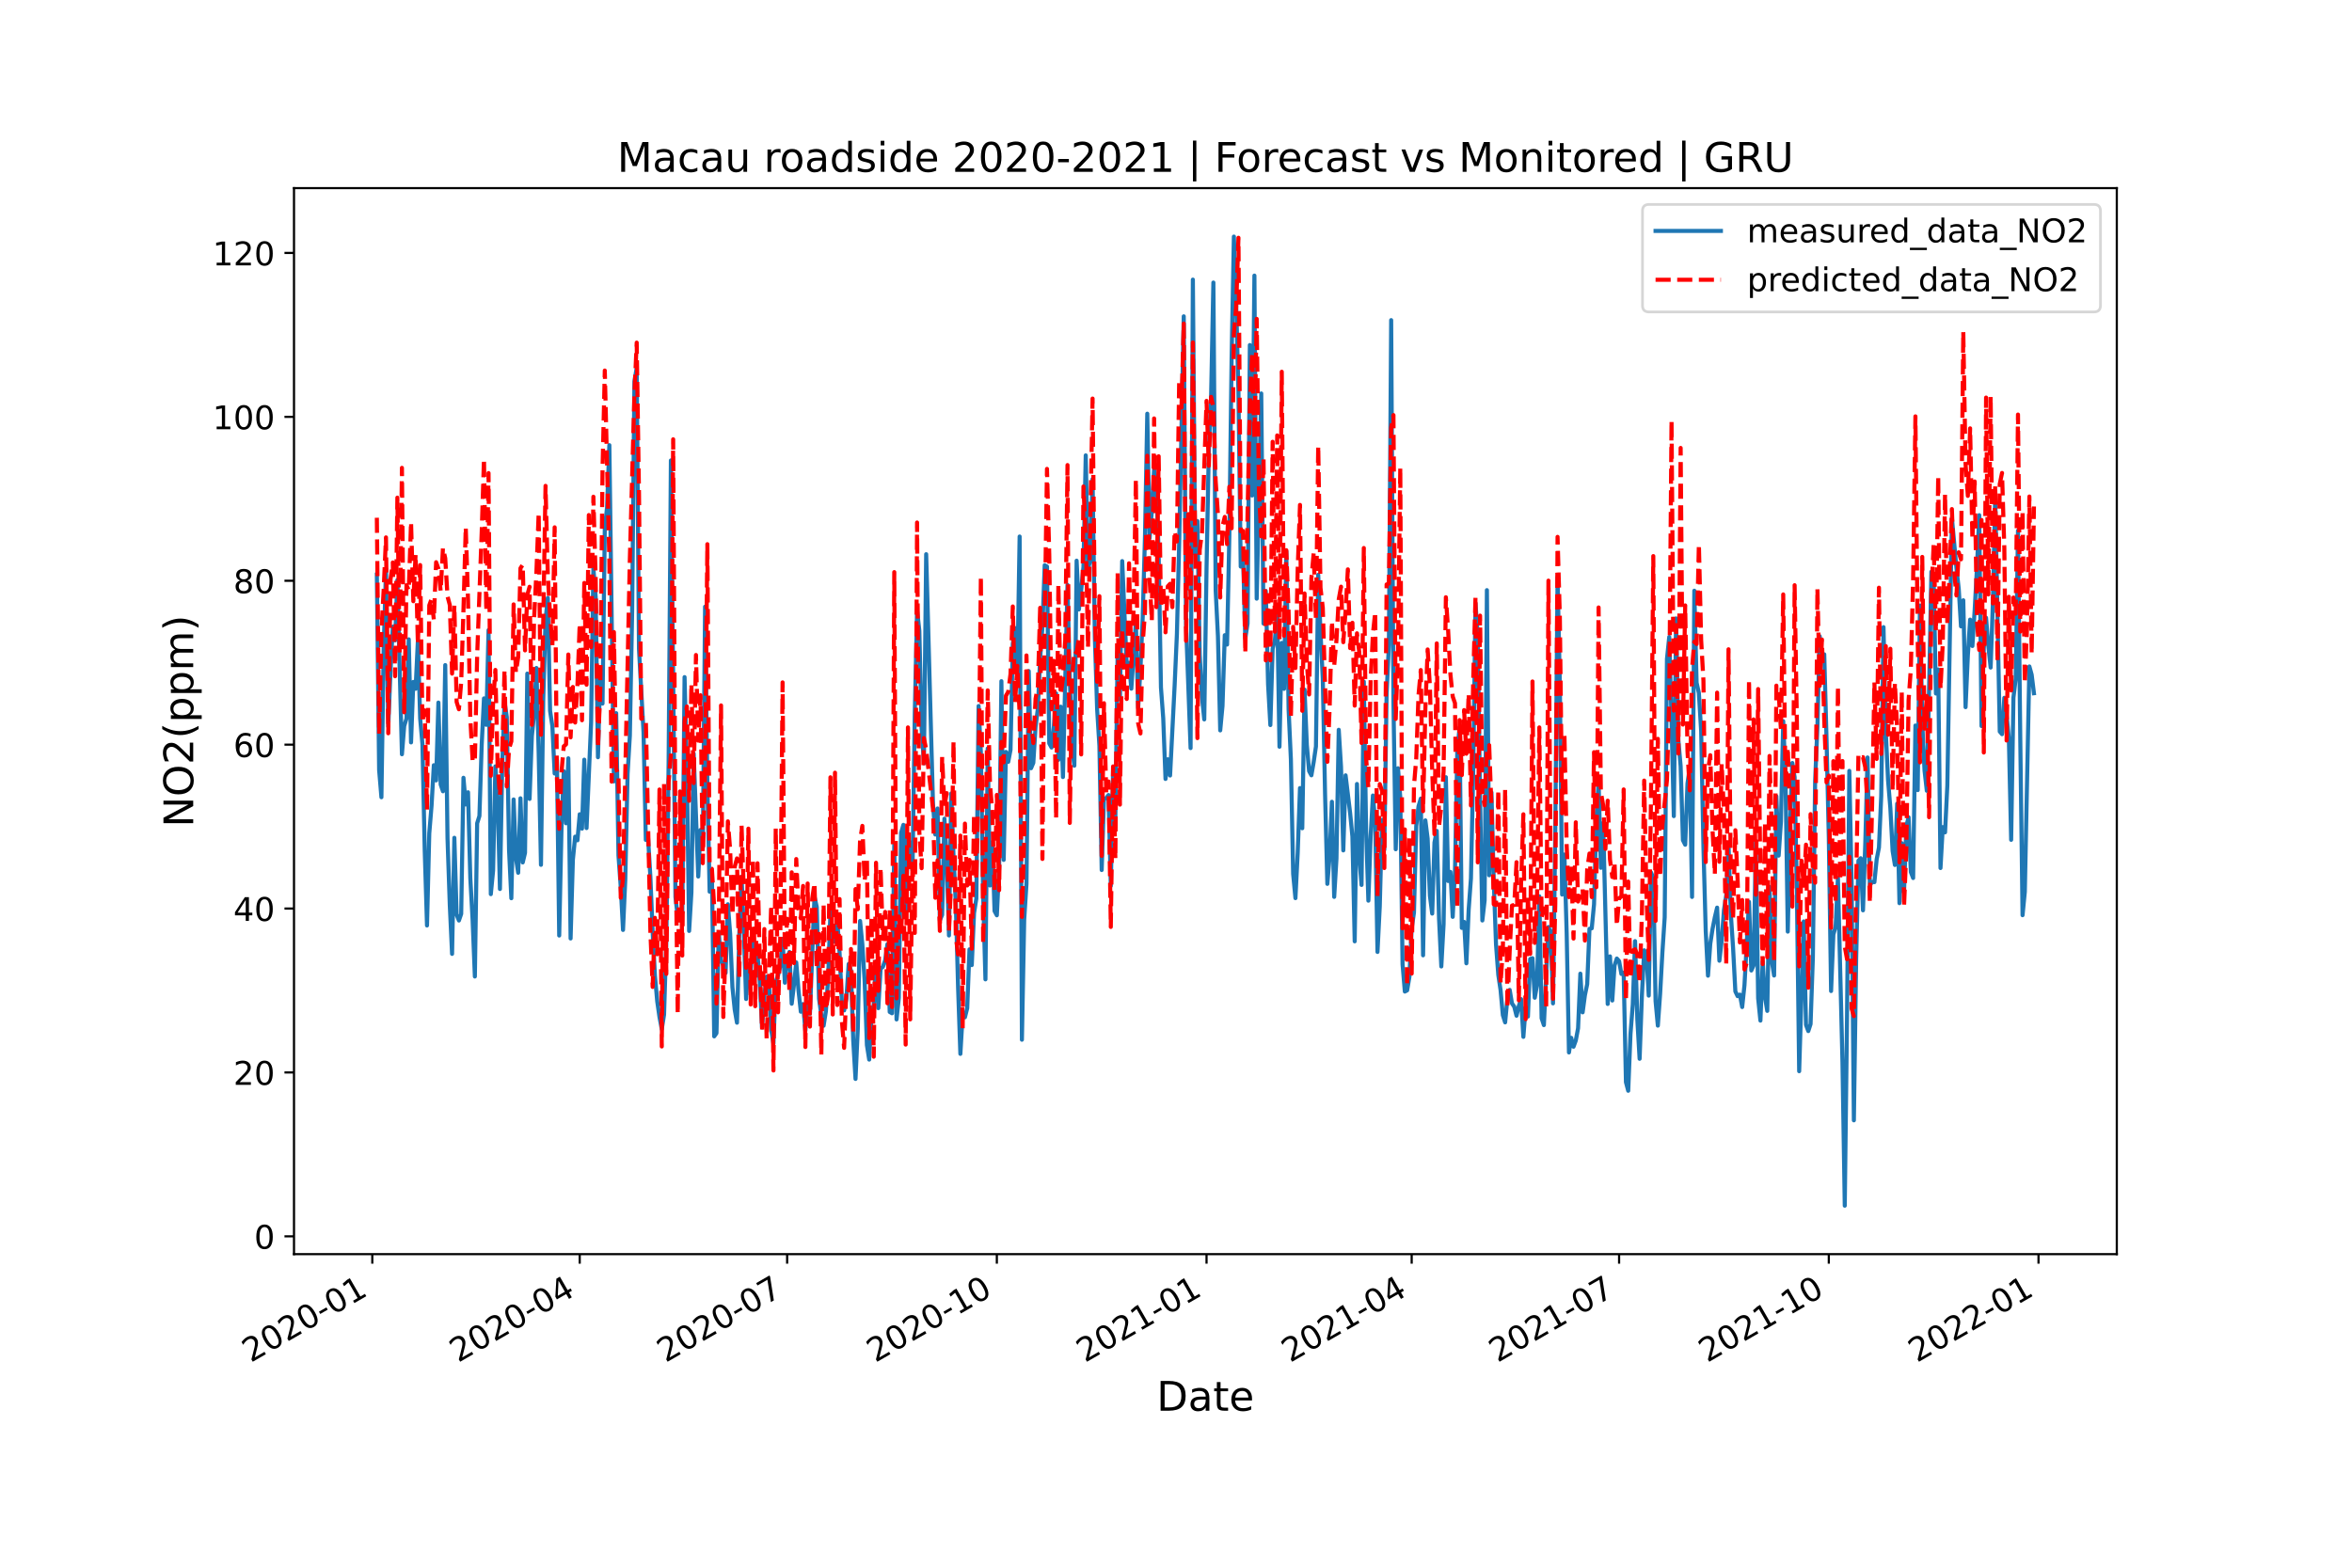<?xml version="1.0" encoding="utf-8" standalone="no"?>
<!DOCTYPE svg PUBLIC "-//W3C//DTD SVG 1.1//EN"
  "http://www.w3.org/Graphics/SVG/1.1/DTD/svg11.dtd">
<!-- Created with matplotlib (https://matplotlib.org/) -->
<svg height="576pt" version="1.1" viewBox="0 0 864 576" width="864pt" xmlns="http://www.w3.org/2000/svg" xmlns:xlink="http://www.w3.org/1999/xlink">
 <defs>
  <style type="text/css">*{stroke-linecap:butt;stroke-linejoin:round;}</style>
 </defs>
 <g id="figure_1">
  <g id="patch_1">
   <path d="M 0 576 
L 864 576 
L 864 0 
L 0 0 
z
" style="fill:#ffffff;"/>
  </g>
  <g id="axes_1">
   <g id="patch_2">
    <path d="M 108 460.8 
L 777.6 460.8 
L 777.6 69.12 
L 108 69.12 
z
" style="fill:#ffffff;"/>
   </g>
   <g id="matplotlib.axis_1">
    <g id="xtick_1">
     <g id="line2d_1">
      <defs>
       <path d="M 0 0 
L 0 3.5 
" id="m6c463e9dc4" style="stroke:#000000;stroke-width:0.8;"/>
      </defs>
      <g>
       <use style="stroke:#000000;stroke-width:0.8;" x="136.762" xlink:href="#m6c463e9dc4" y="460.8"/>
      </g>
     </g>
     <g id="text_1">
      <!-- 2020-01 -->
      <g transform="translate(92.092 500.766)rotate(-30)scale(0.12 -0.12)">
       <defs>
        <path d="M 19.188 8.297 
L 53.609 8.297 
L 53.609 0 
L 7.328 0 
L 7.328 8.297 
Q 12.938 14.109 22.625 23.891 
Q 32.328 33.688 34.812 36.531 
Q 39.547 41.844 41.422 45.531 
Q 43.312 49.219 43.312 52.781 
Q 43.312 58.594 39.234 62.25 
Q 35.156 65.922 28.609 65.922 
Q 23.969 65.922 18.812 64.312 
Q 13.672 62.703 7.812 59.422 
L 7.812 69.391 
Q 13.766 71.781 18.938 73 
Q 24.125 74.219 28.422 74.219 
Q 39.75 74.219 46.484 68.547 
Q 53.219 62.891 53.219 53.422 
Q 53.219 48.922 51.531 44.891 
Q 49.859 40.875 45.406 35.406 
Q 44.188 33.984 37.641 27.219 
Q 31.109 20.453 19.188 8.297 
z
" id="DejaVuSans-50"/>
        <path d="M 31.781 66.406 
Q 24.172 66.406 20.328 58.906 
Q 16.5 51.422 16.5 36.375 
Q 16.5 21.391 20.328 13.891 
Q 24.172 6.391 31.781 6.391 
Q 39.453 6.391 43.281 13.891 
Q 47.125 21.391 47.125 36.375 
Q 47.125 51.422 43.281 58.906 
Q 39.453 66.406 31.781 66.406 
z
M 31.781 74.219 
Q 44.047 74.219 50.516 64.516 
Q 56.984 54.828 56.984 36.375 
Q 56.984 17.969 50.516 8.266 
Q 44.047 -1.422 31.781 -1.422 
Q 19.531 -1.422 13.062 8.266 
Q 6.594 17.969 6.594 36.375 
Q 6.594 54.828 13.062 64.516 
Q 19.531 74.219 31.781 74.219 
z
" id="DejaVuSans-48"/>
        <path d="M 4.891 31.391 
L 31.203 31.391 
L 31.203 23.391 
L 4.891 23.391 
z
" id="DejaVuSans-45"/>
        <path d="M 12.406 8.297 
L 28.516 8.297 
L 28.516 63.922 
L 10.984 60.406 
L 10.984 69.391 
L 28.422 72.906 
L 38.281 72.906 
L 38.281 8.297 
L 54.391 8.297 
L 54.391 0 
L 12.406 0 
z
" id="DejaVuSans-49"/>
       </defs>
       <use xlink:href="#DejaVuSans-50"/>
       <use x="63.623" xlink:href="#DejaVuSans-48"/>
       <use x="127.246" xlink:href="#DejaVuSans-50"/>
       <use x="190.869" xlink:href="#DejaVuSans-48"/>
       <use x="254.492" xlink:href="#DejaVuSans-45"/>
       <use x="290.576" xlink:href="#DejaVuSans-48"/>
       <use x="354.199" xlink:href="#DejaVuSans-49"/>
      </g>
     </g>
    </g>
    <g id="xtick_2">
     <g id="line2d_2">
      <g>
       <use style="stroke:#000000;stroke-width:0.8;" x="212.957" xlink:href="#m6c463e9dc4" y="460.8"/>
      </g>
     </g>
     <g id="text_2">
      <!-- 2020-04 -->
      <g transform="translate(168.288 500.766)rotate(-30)scale(0.12 -0.12)">
       <defs>
        <path d="M 37.797 64.312 
L 12.891 25.391 
L 37.797 25.391 
z
M 35.203 72.906 
L 47.609 72.906 
L 47.609 25.391 
L 58.016 25.391 
L 58.016 17.188 
L 47.609 17.188 
L 47.609 0 
L 37.797 0 
L 37.797 17.188 
L 4.891 17.188 
L 4.891 26.703 
z
" id="DejaVuSans-52"/>
       </defs>
       <use xlink:href="#DejaVuSans-50"/>
       <use x="63.623" xlink:href="#DejaVuSans-48"/>
       <use x="127.246" xlink:href="#DejaVuSans-50"/>
       <use x="190.869" xlink:href="#DejaVuSans-48"/>
       <use x="254.492" xlink:href="#DejaVuSans-45"/>
       <use x="290.576" xlink:href="#DejaVuSans-48"/>
       <use x="354.199" xlink:href="#DejaVuSans-52"/>
      </g>
     </g>
    </g>
    <g id="xtick_3">
     <g id="line2d_3">
      <g>
       <use style="stroke:#000000;stroke-width:0.8;" x="289.153" xlink:href="#m6c463e9dc4" y="460.8"/>
      </g>
     </g>
     <g id="text_3">
      <!-- 2020-07 -->
      <g transform="translate(244.483 500.766)rotate(-30)scale(0.12 -0.12)">
       <defs>
        <path d="M 8.203 72.906 
L 55.078 72.906 
L 55.078 68.703 
L 28.609 0 
L 18.312 0 
L 43.219 64.594 
L 8.203 64.594 
z
" id="DejaVuSans-55"/>
       </defs>
       <use xlink:href="#DejaVuSans-50"/>
       <use x="63.623" xlink:href="#DejaVuSans-48"/>
       <use x="127.246" xlink:href="#DejaVuSans-50"/>
       <use x="190.869" xlink:href="#DejaVuSans-48"/>
       <use x="254.492" xlink:href="#DejaVuSans-45"/>
       <use x="290.576" xlink:href="#DejaVuSans-48"/>
       <use x="354.199" xlink:href="#DejaVuSans-55"/>
      </g>
     </g>
    </g>
    <g id="xtick_4">
     <g id="line2d_4">
      <g>
       <use style="stroke:#000000;stroke-width:0.8;" x="366.186" xlink:href="#m6c463e9dc4" y="460.8"/>
      </g>
     </g>
     <g id="text_4">
      <!-- 2020-10 -->
      <g transform="translate(321.516 500.766)rotate(-30)scale(0.12 -0.12)">
       <use xlink:href="#DejaVuSans-50"/>
       <use x="63.623" xlink:href="#DejaVuSans-48"/>
       <use x="127.246" xlink:href="#DejaVuSans-50"/>
       <use x="190.869" xlink:href="#DejaVuSans-48"/>
       <use x="254.492" xlink:href="#DejaVuSans-45"/>
       <use x="290.576" xlink:href="#DejaVuSans-49"/>
       <use x="354.199" xlink:href="#DejaVuSans-48"/>
      </g>
     </g>
    </g>
    <g id="xtick_5">
     <g id="line2d_5">
      <g>
       <use style="stroke:#000000;stroke-width:0.8;" x="443.219" xlink:href="#m6c463e9dc4" y="460.8"/>
      </g>
     </g>
     <g id="text_5">
      <!-- 2021-01 -->
      <g transform="translate(398.549 500.766)rotate(-30)scale(0.12 -0.12)">
       <use xlink:href="#DejaVuSans-50"/>
       <use x="63.623" xlink:href="#DejaVuSans-48"/>
       <use x="127.246" xlink:href="#DejaVuSans-50"/>
       <use x="190.869" xlink:href="#DejaVuSans-49"/>
       <use x="254.492" xlink:href="#DejaVuSans-45"/>
       <use x="290.576" xlink:href="#DejaVuSans-48"/>
       <use x="354.199" xlink:href="#DejaVuSans-49"/>
      </g>
     </g>
    </g>
    <g id="xtick_6">
     <g id="line2d_6">
      <g>
       <use style="stroke:#000000;stroke-width:0.8;" x="518.577" xlink:href="#m6c463e9dc4" y="460.8"/>
      </g>
     </g>
     <g id="text_6">
      <!-- 2021-04 -->
      <g transform="translate(473.907 500.766)rotate(-30)scale(0.12 -0.12)">
       <use xlink:href="#DejaVuSans-50"/>
       <use x="63.623" xlink:href="#DejaVuSans-48"/>
       <use x="127.246" xlink:href="#DejaVuSans-50"/>
       <use x="190.869" xlink:href="#DejaVuSans-49"/>
       <use x="254.492" xlink:href="#DejaVuSans-45"/>
       <use x="290.576" xlink:href="#DejaVuSans-48"/>
       <use x="354.199" xlink:href="#DejaVuSans-52"/>
      </g>
     </g>
    </g>
    <g id="xtick_7">
     <g id="line2d_7">
      <g>
       <use style="stroke:#000000;stroke-width:0.8;" x="594.772" xlink:href="#m6c463e9dc4" y="460.8"/>
      </g>
     </g>
     <g id="text_7">
      <!-- 2021-07 -->
      <g transform="translate(550.103 500.766)rotate(-30)scale(0.12 -0.12)">
       <use xlink:href="#DejaVuSans-50"/>
       <use x="63.623" xlink:href="#DejaVuSans-48"/>
       <use x="127.246" xlink:href="#DejaVuSans-50"/>
       <use x="190.869" xlink:href="#DejaVuSans-49"/>
       <use x="254.492" xlink:href="#DejaVuSans-45"/>
       <use x="290.576" xlink:href="#DejaVuSans-48"/>
       <use x="354.199" xlink:href="#DejaVuSans-55"/>
      </g>
     </g>
    </g>
    <g id="xtick_8">
     <g id="line2d_8">
      <g>
       <use style="stroke:#000000;stroke-width:0.8;" x="671.805" xlink:href="#m6c463e9dc4" y="460.8"/>
      </g>
     </g>
     <g id="text_8">
      <!-- 2021-10 -->
      <g transform="translate(627.136 500.766)rotate(-30)scale(0.12 -0.12)">
       <use xlink:href="#DejaVuSans-50"/>
       <use x="63.623" xlink:href="#DejaVuSans-48"/>
       <use x="127.246" xlink:href="#DejaVuSans-50"/>
       <use x="190.869" xlink:href="#DejaVuSans-49"/>
       <use x="254.492" xlink:href="#DejaVuSans-45"/>
       <use x="290.576" xlink:href="#DejaVuSans-49"/>
       <use x="354.199" xlink:href="#DejaVuSans-48"/>
      </g>
     </g>
    </g>
    <g id="xtick_9">
     <g id="line2d_9">
      <g>
       <use style="stroke:#000000;stroke-width:0.8;" x="748.838" xlink:href="#m6c463e9dc4" y="460.8"/>
      </g>
     </g>
     <g id="text_9">
      <!-- 2022-01 -->
      <g transform="translate(704.168 500.766)rotate(-30)scale(0.12 -0.12)">
       <use xlink:href="#DejaVuSans-50"/>
       <use x="63.623" xlink:href="#DejaVuSans-48"/>
       <use x="127.246" xlink:href="#DejaVuSans-50"/>
       <use x="190.869" xlink:href="#DejaVuSans-50"/>
       <use x="254.492" xlink:href="#DejaVuSans-45"/>
       <use x="290.576" xlink:href="#DejaVuSans-48"/>
       <use x="354.199" xlink:href="#DejaVuSans-49"/>
      </g>
     </g>
    </g>
    <g id="text_10">
     <!-- Date -->
     <g transform="translate(424.874 518.325)scale(0.15 -0.15)">
      <defs>
       <path d="M 19.672 64.797 
L 19.672 8.109 
L 31.594 8.109 
Q 46.688 8.109 53.688 14.938 
Q 60.688 21.781 60.688 36.531 
Q 60.688 51.172 53.688 57.984 
Q 46.688 64.797 31.594 64.797 
z
M 9.812 72.906 
L 30.078 72.906 
Q 51.266 72.906 61.172 64.094 
Q 71.094 55.281 71.094 36.531 
Q 71.094 17.672 61.125 8.828 
Q 51.172 0 30.078 0 
L 9.812 0 
z
" id="DejaVuSans-68"/>
       <path d="M 34.281 27.484 
Q 23.391 27.484 19.188 25 
Q 14.984 22.516 14.984 16.5 
Q 14.984 11.719 18.141 8.906 
Q 21.297 6.109 26.703 6.109 
Q 34.188 6.109 38.703 11.406 
Q 43.219 16.703 43.219 25.484 
L 43.219 27.484 
z
M 52.203 31.203 
L 52.203 0 
L 43.219 0 
L 43.219 8.297 
Q 40.141 3.328 35.547 0.953 
Q 30.953 -1.422 24.312 -1.422 
Q 15.922 -1.422 10.953 3.297 
Q 6 8.016 6 15.922 
Q 6 25.141 12.172 29.828 
Q 18.359 34.516 30.609 34.516 
L 43.219 34.516 
L 43.219 35.406 
Q 43.219 41.609 39.141 45 
Q 35.062 48.391 27.688 48.391 
Q 23 48.391 18.547 47.266 
Q 14.109 46.141 10.016 43.891 
L 10.016 52.203 
Q 14.938 54.109 19.578 55.047 
Q 24.219 56 28.609 56 
Q 40.484 56 46.344 49.844 
Q 52.203 43.703 52.203 31.203 
z
" id="DejaVuSans-97"/>
       <path d="M 18.312 70.219 
L 18.312 54.688 
L 36.812 54.688 
L 36.812 47.703 
L 18.312 47.703 
L 18.312 18.016 
Q 18.312 11.328 20.141 9.422 
Q 21.969 7.516 27.594 7.516 
L 36.812 7.516 
L 36.812 0 
L 27.594 0 
Q 17.188 0 13.234 3.875 
Q 9.281 7.766 9.281 18.016 
L 9.281 47.703 
L 2.688 47.703 
L 2.688 54.688 
L 9.281 54.688 
L 9.281 70.219 
z
" id="DejaVuSans-116"/>
       <path d="M 56.203 29.594 
L 56.203 25.203 
L 14.891 25.203 
Q 15.484 15.922 20.484 11.062 
Q 25.484 6.203 34.422 6.203 
Q 39.594 6.203 44.453 7.469 
Q 49.312 8.734 54.109 11.281 
L 54.109 2.781 
Q 49.266 0.734 44.188 -0.344 
Q 39.109 -1.422 33.891 -1.422 
Q 20.797 -1.422 13.156 6.188 
Q 5.516 13.812 5.516 26.812 
Q 5.516 40.234 12.766 48.109 
Q 20.016 56 32.328 56 
Q 43.359 56 49.781 48.891 
Q 56.203 41.797 56.203 29.594 
z
M 47.219 32.234 
Q 47.125 39.594 43.094 43.984 
Q 39.062 48.391 32.422 48.391 
Q 24.906 48.391 20.391 44.141 
Q 15.875 39.891 15.188 32.172 
z
" id="DejaVuSans-101"/>
      </defs>
      <use xlink:href="#DejaVuSans-68"/>
      <use x="77.002" xlink:href="#DejaVuSans-97"/>
      <use x="138.281" xlink:href="#DejaVuSans-116"/>
      <use x="177.49" xlink:href="#DejaVuSans-101"/>
     </g>
    </g>
   </g>
   <g id="matplotlib.axis_2">
    <g id="ytick_1">
     <g id="line2d_10">
      <defs>
       <path d="M 0 0 
L -3.5 0 
" id="m6ba13699cc" style="stroke:#000000;stroke-width:0.8;"/>
      </defs>
      <g>
       <use style="stroke:#000000;stroke-width:0.8;" x="108" xlink:href="#m6ba13699cc" y="454.254"/>
      </g>
     </g>
     <g id="text_11">
      <!-- 0 -->
      <g transform="translate(93.365 458.813)scale(0.12 -0.12)">
       <use xlink:href="#DejaVuSans-48"/>
      </g>
     </g>
    </g>
    <g id="ytick_2">
     <g id="line2d_11">
      <g>
       <use style="stroke:#000000;stroke-width:0.8;" x="108" xlink:href="#m6ba13699cc" y="394.035"/>
      </g>
     </g>
     <g id="text_12">
      <!-- 20 -->
      <g transform="translate(85.73 398.594)scale(0.12 -0.12)">
       <use xlink:href="#DejaVuSans-50"/>
       <use x="63.623" xlink:href="#DejaVuSans-48"/>
      </g>
     </g>
    </g>
    <g id="ytick_3">
     <g id="line2d_12">
      <g>
       <use style="stroke:#000000;stroke-width:0.8;" x="108" xlink:href="#m6ba13699cc" y="333.816"/>
      </g>
     </g>
     <g id="text_13">
      <!-- 40 -->
      <g transform="translate(85.73 338.375)scale(0.12 -0.12)">
       <use xlink:href="#DejaVuSans-52"/>
       <use x="63.623" xlink:href="#DejaVuSans-48"/>
      </g>
     </g>
    </g>
    <g id="ytick_4">
     <g id="line2d_13">
      <g>
       <use style="stroke:#000000;stroke-width:0.8;" x="108" xlink:href="#m6ba13699cc" y="273.597"/>
      </g>
     </g>
     <g id="text_14">
      <!-- 60 -->
      <g transform="translate(85.73 278.156)scale(0.12 -0.12)">
       <defs>
        <path d="M 33.016 40.375 
Q 26.375 40.375 22.484 35.828 
Q 18.609 31.297 18.609 23.391 
Q 18.609 15.531 22.484 10.953 
Q 26.375 6.391 33.016 6.391 
Q 39.656 6.391 43.531 10.953 
Q 47.406 15.531 47.406 23.391 
Q 47.406 31.297 43.531 35.828 
Q 39.656 40.375 33.016 40.375 
z
M 52.594 71.297 
L 52.594 62.312 
Q 48.875 64.062 45.094 64.984 
Q 41.312 65.922 37.594 65.922 
Q 27.828 65.922 22.672 59.328 
Q 17.531 52.734 16.797 39.406 
Q 19.672 43.656 24.016 45.922 
Q 28.375 48.188 33.594 48.188 
Q 44.578 48.188 50.953 41.516 
Q 57.328 34.859 57.328 23.391 
Q 57.328 12.156 50.688 5.359 
Q 44.047 -1.422 33.016 -1.422 
Q 20.359 -1.422 13.672 8.266 
Q 6.984 17.969 6.984 36.375 
Q 6.984 53.656 15.188 63.938 
Q 23.391 74.219 37.203 74.219 
Q 40.922 74.219 44.703 73.484 
Q 48.484 72.75 52.594 71.297 
z
" id="DejaVuSans-54"/>
       </defs>
       <use xlink:href="#DejaVuSans-54"/>
       <use x="63.623" xlink:href="#DejaVuSans-48"/>
      </g>
     </g>
    </g>
    <g id="ytick_5">
     <g id="line2d_14">
      <g>
       <use style="stroke:#000000;stroke-width:0.8;" x="108" xlink:href="#m6ba13699cc" y="213.378"/>
      </g>
     </g>
     <g id="text_15">
      <!-- 80 -->
      <g transform="translate(85.73 217.937)scale(0.12 -0.12)">
       <defs>
        <path d="M 31.781 34.625 
Q 24.75 34.625 20.719 30.859 
Q 16.703 27.094 16.703 20.516 
Q 16.703 13.922 20.719 10.156 
Q 24.75 6.391 31.781 6.391 
Q 38.812 6.391 42.859 10.172 
Q 46.922 13.969 46.922 20.516 
Q 46.922 27.094 42.891 30.859 
Q 38.875 34.625 31.781 34.625 
z
M 21.922 38.812 
Q 15.578 40.375 12.031 44.719 
Q 8.5 49.078 8.5 55.328 
Q 8.5 64.062 14.719 69.141 
Q 20.953 74.219 31.781 74.219 
Q 42.672 74.219 48.875 69.141 
Q 55.078 64.062 55.078 55.328 
Q 55.078 49.078 51.531 44.719 
Q 48 40.375 41.703 38.812 
Q 48.828 37.156 52.797 32.312 
Q 56.781 27.484 56.781 20.516 
Q 56.781 9.906 50.312 4.234 
Q 43.844 -1.422 31.781 -1.422 
Q 19.734 -1.422 13.25 4.234 
Q 6.781 9.906 6.781 20.516 
Q 6.781 27.484 10.781 32.312 
Q 14.797 37.156 21.922 38.812 
z
M 18.312 54.391 
Q 18.312 48.734 21.844 45.562 
Q 25.391 42.391 31.781 42.391 
Q 38.141 42.391 41.719 45.562 
Q 45.312 48.734 45.312 54.391 
Q 45.312 60.062 41.719 63.234 
Q 38.141 66.406 31.781 66.406 
Q 25.391 66.406 21.844 63.234 
Q 18.312 60.062 18.312 54.391 
z
" id="DejaVuSans-56"/>
       </defs>
       <use xlink:href="#DejaVuSans-56"/>
       <use x="63.623" xlink:href="#DejaVuSans-48"/>
      </g>
     </g>
    </g>
    <g id="ytick_6">
     <g id="line2d_15">
      <g>
       <use style="stroke:#000000;stroke-width:0.8;" x="108" xlink:href="#m6ba13699cc" y="153.159"/>
      </g>
     </g>
     <g id="text_16">
      <!-- 100 -->
      <g transform="translate(78.095 157.718)scale(0.12 -0.12)">
       <use xlink:href="#DejaVuSans-49"/>
       <use x="63.623" xlink:href="#DejaVuSans-48"/>
       <use x="127.246" xlink:href="#DejaVuSans-48"/>
      </g>
     </g>
    </g>
    <g id="ytick_7">
     <g id="line2d_16">
      <g>
       <use style="stroke:#000000;stroke-width:0.8;" x="108" xlink:href="#m6ba13699cc" y="92.94"/>
      </g>
     </g>
     <g id="text_17">
      <!-- 120 -->
      <g transform="translate(78.095 97.5)scale(0.12 -0.12)">
       <use xlink:href="#DejaVuSans-49"/>
       <use x="63.623" xlink:href="#DejaVuSans-50"/>
       <use x="127.246" xlink:href="#DejaVuSans-48"/>
      </g>
     </g>
    </g>
    <g id="text_18">
     <!-- NO2(ppm) -->
     <g transform="translate(70.975 303.927)rotate(-90)scale(0.15 -0.15)">
      <defs>
       <path d="M 9.812 72.906 
L 23.094 72.906 
L 55.422 11.922 
L 55.422 72.906 
L 64.984 72.906 
L 64.984 0 
L 51.703 0 
L 19.391 60.984 
L 19.391 0 
L 9.812 0 
z
" id="DejaVuSans-78"/>
       <path d="M 39.406 66.219 
Q 28.656 66.219 22.328 58.203 
Q 16.016 50.203 16.016 36.375 
Q 16.016 22.609 22.328 14.594 
Q 28.656 6.594 39.406 6.594 
Q 50.141 6.594 56.422 14.594 
Q 62.703 22.609 62.703 36.375 
Q 62.703 50.203 56.422 58.203 
Q 50.141 66.219 39.406 66.219 
z
M 39.406 74.219 
Q 54.734 74.219 63.906 63.938 
Q 73.094 53.656 73.094 36.375 
Q 73.094 19.141 63.906 8.859 
Q 54.734 -1.422 39.406 -1.422 
Q 24.031 -1.422 14.812 8.828 
Q 5.609 19.094 5.609 36.375 
Q 5.609 53.656 14.812 63.938 
Q 24.031 74.219 39.406 74.219 
z
" id="DejaVuSans-79"/>
       <path d="M 31 75.875 
Q 24.469 64.656 21.281 53.656 
Q 18.109 42.672 18.109 31.391 
Q 18.109 20.125 21.312 9.062 
Q 24.516 -2 31 -13.188 
L 23.188 -13.188 
Q 15.875 -1.703 12.234 9.375 
Q 8.594 20.453 8.594 31.391 
Q 8.594 42.281 12.203 53.312 
Q 15.828 64.359 23.188 75.875 
z
" id="DejaVuSans-40"/>
       <path d="M 18.109 8.203 
L 18.109 -20.797 
L 9.078 -20.797 
L 9.078 54.688 
L 18.109 54.688 
L 18.109 46.391 
Q 20.953 51.266 25.266 53.625 
Q 29.594 56 35.594 56 
Q 45.562 56 51.781 48.094 
Q 58.016 40.188 58.016 27.297 
Q 58.016 14.406 51.781 6.484 
Q 45.562 -1.422 35.594 -1.422 
Q 29.594 -1.422 25.266 0.953 
Q 20.953 3.328 18.109 8.203 
z
M 48.688 27.297 
Q 48.688 37.203 44.609 42.844 
Q 40.531 48.484 33.406 48.484 
Q 26.266 48.484 22.188 42.844 
Q 18.109 37.203 18.109 27.297 
Q 18.109 17.391 22.188 11.75 
Q 26.266 6.109 33.406 6.109 
Q 40.531 6.109 44.609 11.75 
Q 48.688 17.391 48.688 27.297 
z
" id="DejaVuSans-112"/>
       <path d="M 52 44.188 
Q 55.375 50.25 60.062 53.125 
Q 64.75 56 71.094 56 
Q 79.641 56 84.281 50.016 
Q 88.922 44.047 88.922 33.016 
L 88.922 0 
L 79.891 0 
L 79.891 32.719 
Q 79.891 40.578 77.094 44.375 
Q 74.312 48.188 68.609 48.188 
Q 61.625 48.188 57.562 43.547 
Q 53.516 38.922 53.516 30.906 
L 53.516 0 
L 44.484 0 
L 44.484 32.719 
Q 44.484 40.625 41.703 44.406 
Q 38.922 48.188 33.109 48.188 
Q 26.219 48.188 22.156 43.531 
Q 18.109 38.875 18.109 30.906 
L 18.109 0 
L 9.078 0 
L 9.078 54.688 
L 18.109 54.688 
L 18.109 46.188 
Q 21.188 51.219 25.484 53.609 
Q 29.781 56 35.688 56 
Q 41.656 56 45.828 52.969 
Q 50 49.953 52 44.188 
z
" id="DejaVuSans-109"/>
       <path d="M 8.016 75.875 
L 15.828 75.875 
Q 23.141 64.359 26.781 53.312 
Q 30.422 42.281 30.422 31.391 
Q 30.422 20.453 26.781 9.375 
Q 23.141 -1.703 15.828 -13.188 
L 8.016 -13.188 
Q 14.5 -2 17.703 9.062 
Q 20.906 20.125 20.906 31.391 
Q 20.906 42.672 17.703 53.656 
Q 14.5 64.656 8.016 75.875 
z
" id="DejaVuSans-41"/>
      </defs>
      <use xlink:href="#DejaVuSans-78"/>
      <use x="74.805" xlink:href="#DejaVuSans-79"/>
      <use x="153.516" xlink:href="#DejaVuSans-50"/>
      <use x="217.139" xlink:href="#DejaVuSans-40"/>
      <use x="256.152" xlink:href="#DejaVuSans-112"/>
      <use x="319.629" xlink:href="#DejaVuSans-112"/>
      <use x="383.105" xlink:href="#DejaVuSans-109"/>
      <use x="480.518" xlink:href="#DejaVuSans-41"/>
     </g>
    </g>
   </g>
   <g id="line2d_17">
    <path clip-path="url(#pc2e1f3dc65)" d="M 138.436 211.116 
L 139.274 282.896 
L 140.111 292.918 
L 140.948 238.312 
L 141.786 209.092 
L 142.623 266.898 
L 143.46 246.317 
L 144.298 230.237 
L 145.135 235.251 
L 145.972 213.109 
L 147.647 277.13 
L 148.484 266.778 
L 149.321 263.981 
L 150.159 234.902 
L 150.996 272.773 
L 151.833 250.556 
L 152.671 253.072 
L 153.508 235.359 
L 154.345 264.002 
L 155.183 273.427 
L 156.02 312.36 
L 156.857 340.04 
L 157.695 306.168 
L 158.532 295.998 
L 159.369 281.153 
L 160.207 286.736 
L 161.044 258.136 
L 161.881 288.234 
L 162.718 290.734 
L 163.556 244.364 
L 164.393 307.999 
L 165.23 332.511 
L 166.068 350.472 
L 166.905 307.824 
L 167.742 336.037 
L 168.58 338.214 
L 169.417 335.766 
L 170.254 285.776 
L 171.092 295.578 
L 171.929 291.097 
L 172.766 322.61 
L 173.604 337.799 
L 174.441 358.786 
L 175.278 302.499 
L 176.115 299.793 
L 176.953 273.613 
L 177.79 256.608 
L 178.627 266.325 
L 179.465 231.51 
L 180.302 328.525 
L 181.139 319.855 
L 181.977 281.578 
L 182.814 293.578 
L 183.651 326.639 
L 184.489 281.342 
L 185.326 257.679 
L 186.163 263.488 
L 187.001 312.355 
L 187.838 330.03 
L 188.675 293.734 
L 189.513 315.089 
L 190.35 320.669 
L 191.187 293.314 
L 192.024 316.872 
L 192.862 313.357 
L 193.699 247.49 
L 194.536 293.541 
L 195.374 270.528 
L 196.211 262.122 
L 197.048 245.43 
L 197.886 276.903 
L 198.723 317.754 
L 199.56 256.952 
L 200.398 227.812 
L 201.235 219.689 
L 202.072 261.2 
L 202.91 266.802 
L 203.747 284.201 
L 204.584 279.293 
L 205.421 343.73 
L 206.259 304.508 
L 207.096 283.354 
L 207.933 302.48 
L 208.771 278.611 
L 209.608 344.811 
L 210.445 315.867 
L 211.283 307.407 
L 212.12 308.749 
L 212.957 299.171 
L 213.795 304.461 
L 214.632 279.118 
L 215.469 304.251 
L 217.144 265.375 
L 217.981 208.764 
L 218.819 219.448 
L 219.656 278.219 
L 220.493 247.607 
L 221.33 258.499 
L 222.168 194.346 
L 223.005 186.358 
L 223.842 163.56 
L 225.517 287.106 
L 226.354 262.03 
L 227.192 314.298 
L 228.029 325.879 
L 228.866 341.681 
L 229.704 322.985 
L 230.541 284.307 
L 231.378 270.283 
L 232.216 224.618 
L 233.053 140.132 
L 233.89 135.118 
L 234.727 238.402 
L 236.402 269.12 
L 237.239 308.605 
L 238.077 308.003 
L 238.914 322.169 
L 239.751 342.427 
L 240.589 358.418 
L 241.426 367.89 
L 242.263 373.713 
L 243.101 378.114 
L 243.938 372.815 
L 244.775 345.389 
L 245.613 280.295 
L 246.45 169.171 
L 248.124 329.599 
L 248.962 336.783 
L 249.799 336.241 
L 250.636 335.448 
L 251.474 248.787 
L 252.311 281.842 
L 253.148 342.049 
L 253.986 327.926 
L 254.823 276.915 
L 256.498 322.056 
L 257.335 304.94 
L 258.172 311.666 
L 259.01 222.908 
L 259.847 288.194 
L 260.684 327.631 
L 261.522 321.726 
L 262.359 380.787 
L 263.196 379.61 
L 264.033 342.67 
L 264.871 352.887 
L 265.708 354.588 
L 266.545 357.467 
L 267.383 332.247 
L 268.22 343.073 
L 269.057 362.689 
L 269.895 370.954 
L 270.732 375.765 
L 271.569 343.519 
L 272.407 322.181 
L 273.244 342.007 
L 274.081 367.055 
L 274.919 354.196 
L 275.756 357.512 
L 276.593 344.583 
L 277.43 351.746 
L 278.268 350.705 
L 279.105 360.543 
L 279.942 377.494 
L 280.78 365.791 
L 281.617 358.812 
L 282.454 360.531 
L 283.292 378.353 
L 284.129 383.424 
L 284.966 360.628 
L 285.804 358.394 
L 286.641 354.881 
L 287.478 344.981 
L 288.316 361.071 
L 289.153 352.161 
L 289.99 349.755 
L 290.828 368.791 
L 291.665 361.807 
L 292.502 353.618 
L 293.339 363.944 
L 294.177 371.723 
L 295.014 368.909 
L 295.851 378.737 
L 296.689 368.8 
L 297.526 372.43 
L 299.201 329.405 
L 300.038 333.29 
L 300.875 366.961 
L 301.713 373.128 
L 302.55 376.874 
L 303.387 371.581 
L 304.225 359.252 
L 305.062 335.129 
L 305.899 345.792 
L 306.736 345.932 
L 307.574 338.167 
L 308.411 350.031 
L 309.248 367.715 
L 310.086 371.249 
L 310.923 366.869 
L 311.76 354.196 
L 312.598 356.597 
L 313.435 382.313 
L 314.272 396.416 
L 315.11 377.916 
L 315.947 338.377 
L 316.784 347.01 
L 317.622 360.411 
L 318.459 383.978 
L 319.296 389.315 
L 320.134 373.218 
L 320.971 369.119 
L 321.808 353.236 
L 322.645 370.414 
L 323.483 355.897 
L 324.32 355.267 
L 325.157 352.824 
L 325.995 346.908 
L 326.832 371.812 
L 327.669 372.293 
L 328.507 310.239 
L 329.344 374.565 
L 330.181 366.673 
L 331.019 305.984 
L 331.856 303.069 
L 332.693 336.099 
L 333.531 307.14 
L 334.368 312.103 
L 335.205 319.773 
L 336.042 262.077 
L 336.88 224.078 
L 337.717 231.755 
L 338.554 267.542 
L 339.392 280.446 
L 340.229 203.622 
L 342.741 295.508 
L 343.578 306.621 
L 344.416 297.053 
L 345.253 338.125 
L 346.09 336.144 
L 346.928 300.812 
L 347.765 314.794 
L 348.602 343.717 
L 349.439 291.548 
L 350.277 314.737 
L 351.114 332.021 
L 351.951 362.795 
L 352.789 387.214 
L 353.626 372.909 
L 354.463 373.77 
L 355.301 370.435 
L 356.138 348.819 
L 356.975 354.592 
L 357.813 335.455 
L 358.65 330.191 
L 359.487 259.4 
L 360.325 276.663 
L 361.162 329.349 
L 361.999 359.835 
L 362.837 274.99 
L 363.674 325.353 
L 364.511 309.501 
L 365.348 334.735 
L 366.186 336.299 
L 367.023 318.836 
L 367.86 250.282 
L 368.698 315.94 
L 369.535 276.274 
L 370.372 279.918 
L 371.21 275.509 
L 372.047 236.624 
L 372.884 230.777 
L 373.722 247.482 
L 374.559 197.127 
L 375.396 382.015 
L 376.234 337.974 
L 377.071 324.801 
L 377.908 246.579 
L 378.745 282.264 
L 379.583 280.278 
L 380.42 266.997 
L 381.257 260.351 
L 382.095 241.73 
L 382.932 230.291 
L 383.769 207.672 
L 384.607 208.163 
L 385.444 273.13 
L 386.281 274.653 
L 387.119 267.07 
L 387.956 254.768 
L 388.793 279.17 
L 389.631 259.639 
L 390.468 285.498 
L 392.143 214.903 
L 392.98 248.652 
L 393.817 274.533 
L 394.654 281.33 
L 395.492 206.012 
L 396.329 223.932 
L 397.166 216.906 
L 398.004 208.325 
L 398.841 167.312 
L 399.678 208.877 
L 400.516 205.955 
L 401.353 175.987 
L 402.19 234.279 
L 403.028 260.544 
L 403.865 274.06 
L 404.702 319.665 
L 405.54 293.503 
L 406.377 293.248 
L 407.214 292.114 
L 408.051 325.476 
L 408.889 283.08 
L 409.726 300.965 
L 410.563 239.383 
L 411.401 256.893 
L 412.238 206.156 
L 413.913 244.855 
L 414.75 243.508 
L 415.587 253.04 
L 417.262 228.472 
L 418.099 260.089 
L 418.937 245.777 
L 419.774 226.548 
L 420.611 196.872 
L 421.448 151.999 
L 422.286 197.759 
L 423.123 187.808 
L 423.96 172.352 
L 424.798 178.128 
L 425.635 203.882 
L 426.472 252.585 
L 427.31 263.915 
L 428.147 286.203 
L 428.984 278.962 
L 429.822 284.941 
L 431.496 251.851 
L 432.334 232.963 
L 433.171 199.634 
L 434.846 116.221 
L 435.683 229.201 
L 437.357 274.868 
L 438.195 102.734 
L 439.032 203.313 
L 439.869 191.452 
L 440.707 240.522 
L 441.544 256.181 
L 442.381 264.327 
L 443.219 208.599 
L 444.056 165.437 
L 444.893 145.611 
L 445.731 103.815 
L 446.568 216.8 
L 447.405 233.746 
L 448.243 268.363 
L 449.08 259.398 
L 449.917 233.385 
L 450.754 236.831 
L 451.592 197.04 
L 452.429 131.467 
L 453.266 86.924 
L 454.104 111.528 
L 454.941 144.054 
L 455.778 208.165 
L 456.616 203.248 
L 457.453 234.589 
L 458.29 229.122 
L 459.128 126.778 
L 459.965 182.051 
L 460.802 101.263 
L 461.64 219.958 
L 463.314 144.564 
L 464.152 229.112 
L 464.989 217.191 
L 465.826 251.398 
L 466.663 266.405 
L 467.501 238.371 
L 468.338 235.121 
L 469.175 223.984 
L 470.013 274.365 
L 470.85 236.213 
L 471.687 253.093 
L 472.525 202.559 
L 473.362 260.551 
L 474.199 278.972 
L 475.037 321.082 
L 475.874 329.997 
L 476.711 313.251 
L 477.549 289.559 
L 478.386 304.315 
L 479.223 253.381 
L 480.06 273.696 
L 480.898 283.312 
L 481.735 284.861 
L 482.572 280.005 
L 483.41 274.273 
L 484.247 211.203 
L 485.084 232.333 
L 485.922 249.372 
L 486.759 291.795 
L 487.596 324.749 
L 488.434 314.508 
L 489.271 294.588 
L 490.108 329.53 
L 490.946 315.454 
L 491.783 268.141 
L 492.62 281.736 
L 493.457 312.452 
L 494.295 284.875 
L 495.969 298.765 
L 496.807 307.39 
L 497.644 345.868 
L 498.481 288.048 
L 499.319 314.714 
L 500.156 325.143 
L 500.993 250.438 
L 501.831 304.751 
L 502.668 330.922 
L 503.505 307.223 
L 504.343 292.281 
L 505.18 301.944 
L 506.017 349.764 
L 506.855 332.974 
L 507.692 301.237 
L 508.529 312.164 
L 509.366 254.912 
L 510.204 236.949 
L 511.041 117.622 
L 511.878 258.032 
L 512.716 312.032 
L 513.553 282.274 
L 514.39 292.982 
L 515.228 354.309 
L 516.065 364.317 
L 516.902 363.88 
L 517.74 358.946 
L 518.577 341.13 
L 519.414 335.302 
L 520.252 303.484 
L 521.089 296.253 
L 521.926 293.42 
L 522.763 351 
L 523.601 301.425 
L 524.438 308.098 
L 525.275 329.139 
L 526.113 335.669 
L 526.95 309.565 
L 527.787 305.277 
L 528.625 337.486 
L 529.462 355.095 
L 530.299 339.563 
L 531.137 285.559 
L 531.974 323.704 
L 532.811 320.365 
L 533.649 336.872 
L 534.486 319.711 
L 535.323 276.288 
L 536.161 267.292 
L 536.998 340.931 
L 537.835 338.717 
L 538.672 353.937 
L 539.51 334.259 
L 540.347 322.728 
L 541.184 282.911 
L 542.022 221.739 
L 542.859 233.628 
L 543.696 293.097 
L 544.534 338.198 
L 545.371 330.808 
L 546.208 216.83 
L 547.046 321.594 
L 547.883 291.163 
L 548.72 323.681 
L 549.558 347.014 
L 550.395 358.192 
L 551.232 363.793 
L 552.069 372.987 
L 552.907 375.643 
L 553.744 366.758 
L 554.581 363.703 
L 555.419 368.673 
L 556.256 369.874 
L 557.093 373.197 
L 557.931 369.642 
L 558.768 367.093 
L 559.605 380.959 
L 560.443 370.124 
L 561.28 373.503 
L 562.117 352.354 
L 562.955 352.066 
L 563.792 366.593 
L 564.629 361.828 
L 565.466 329.325 
L 566.304 374.119 
L 567.141 376.647 
L 568.816 340.592 
L 569.653 342.545 
L 570.49 368.664 
L 571.328 305.348 
L 572.165 212.08 
L 573.002 251.067 
L 573.84 328.681 
L 574.677 313.968 
L 575.514 342.887 
L 576.352 386.688 
L 577.189 381.322 
L 578.026 384.589 
L 578.864 382.291 
L 579.701 377.798 
L 580.538 357.739 
L 581.375 371.949 
L 582.213 365.671 
L 583.05 361.59 
L 583.887 341.273 
L 584.725 341.082 
L 585.562 332.259 
L 586.399 301.642 
L 587.237 287.139 
L 588.074 318.848 
L 588.911 302.385 
L 590.586 368.876 
L 591.423 351.389 
L 592.261 367.607 
L 593.098 354.713 
L 593.935 352.184 
L 594.772 353.13 
L 595.61 357.849 
L 596.447 357.366 
L 597.284 397.589 
L 598.122 400.768 
L 598.959 379.864 
L 599.796 369.109 
L 600.634 345.79 
L 601.471 374.64 
L 602.308 389.02 
L 603.146 365.739 
L 603.983 349.161 
L 604.82 350.201 
L 605.658 365.812 
L 606.495 320.568 
L 607.332 322.478 
L 608.17 367.814 
L 609.007 376.843 
L 609.844 365.121 
L 610.681 349.845 
L 611.519 337.033 
L 612.356 242.095 
L 613.193 234.022 
L 614.031 264.25 
L 614.868 299.862 
L 615.705 227.225 
L 616.543 271.976 
L 617.38 281.514 
L 618.217 308.699 
L 619.055 310.367 
L 619.892 287.915 
L 620.729 282.104 
L 621.567 329.549 
L 622.404 217.038 
L 623.241 250.841 
L 624.078 254.624 
L 624.916 268.611 
L 625.753 311.237 
L 626.59 341.981 
L 627.428 358.49 
L 628.265 346.769 
L 629.102 341.271 
L 629.94 337.016 
L 630.777 333.476 
L 631.614 352.988 
L 632.452 345.587 
L 633.289 334.377 
L 634.126 328.964 
L 634.964 310.166 
L 635.801 335.587 
L 636.638 348.229 
L 637.476 364.258 
L 638.313 366.01 
L 639.15 365.444 
L 639.987 370.008 
L 640.825 361.979 
L 642.499 331.37 
L 643.337 356.574 
L 644.174 354.722 
L 645.011 309.088 
L 645.849 366.767 
L 646.686 374.989 
L 647.523 353.3 
L 648.361 366.319 
L 649.198 371.414 
L 650.035 325.848 
L 650.873 353.182 
L 651.71 358.43 
L 652.547 292.562 
L 653.384 314.369 
L 654.222 301.84 
L 655.059 264.971 
L 655.896 285.408 
L 656.734 342.292 
L 657.571 303.805 
L 658.408 280.34 
L 659.246 285.54 
L 660.083 328.032 
L 660.92 393.584 
L 662.595 338.559 
L 663.432 376.551 
L 664.27 378.834 
L 665.107 376.249 
L 665.944 351.993 
L 666.781 286.941 
L 667.619 267.134 
L 668.456 233.756 
L 669.293 241.709 
L 670.131 240.416 
L 670.968 271.46 
L 671.805 307.666 
L 672.643 364.126 
L 673.48 343.335 
L 674.317 340.523 
L 675.155 322.539 
L 676.829 390.454 
L 677.667 442.996 
L 678.504 373.268 
L 679.341 283.236 
L 680.179 323.87 
L 681.016 411.637 
L 681.853 352.521 
L 682.69 316.242 
L 683.528 315.327 
L 684.365 334.476 
L 685.202 309.966 
L 686.04 278.309 
L 686.877 325.268 
L 687.714 324.035 
L 688.552 324.12 
L 689.389 315.73 
L 690.226 311.404 
L 691.064 292.418 
L 691.901 230.423 
L 692.738 268.783 
L 693.576 286.689 
L 694.413 296.859 
L 695.25 312.678 
L 696.087 317.803 
L 696.925 295.291 
L 697.762 331.844 
L 698.599 309.791 
L 699.437 327.879 
L 700.274 303.612 
L 701.111 300.286 
L 701.949 320.407 
L 702.786 322.603 
L 703.623 266.568 
L 704.461 290.307 
L 705.298 222.5 
L 706.135 265.653 
L 706.973 283.123 
L 707.81 290.545 
L 708.647 252.841 
L 709.485 210.08 
L 710.322 212.708 
L 711.159 254.812 
L 711.996 245.979 
L 712.834 318.927 
L 713.671 303.892 
L 714.508 305.826 
L 715.346 288.657 
L 717.02 190.213 
L 718.695 208.72 
L 719.532 216.325 
L 720.37 230.137 
L 721.207 220.553 
L 722.044 259.828 
L 722.882 240.862 
L 723.719 227.663 
L 724.556 237.35 
L 725.393 224.075 
L 726.231 208.656 
L 727.068 189.29 
L 727.905 266.766 
L 728.743 238.145 
L 729.58 226.974 
L 730.417 237.377 
L 731.255 245.27 
L 732.092 221.166 
L 732.929 181.919 
L 734.604 268.779 
L 735.441 269.751 
L 736.279 256.387 
L 737.116 262.634 
L 737.953 271.554 
L 738.79 308.568 
L 739.628 256.333 
L 740.465 249.334 
L 741.302 194.95 
L 742.14 271.309 
L 742.977 336.26 
L 743.814 327.661 
L 745.489 244.867 
L 746.326 247.889 
L 747.164 254.706 
L 747.164 254.706 
" style="fill:none;stroke:#1f77b4;stroke-linecap:square;stroke-width:1.5;"/>
   </g>
   <g id="line2d_18">
    <path clip-path="url(#pc2e1f3dc65)" d="M 138.436 190.232 
L 139.274 269.646 
L 140.111 232.117 
L 140.948 216.48 
L 141.786 197.449 
L 142.623 269.418 
L 143.46 212.899 
L 144.298 206.67 
L 145.135 248.466 
L 145.972 182.849 
L 146.81 240.059 
L 147.647 171.895 
L 148.484 261.716 
L 149.321 215.033 
L 150.159 216.887 
L 150.996 191.798 
L 151.833 220.894 
L 152.671 203.631 
L 153.508 236.732 
L 154.345 207.615 
L 155.183 265.407 
L 156.02 261.011 
L 156.857 297.518 
L 157.695 222.406 
L 158.532 220.082 
L 159.369 227.657 
L 160.207 206.568 
L 161.044 208.935 
L 161.881 217.195 
L 162.718 201.342 
L 163.556 205.098 
L 164.393 219.123 
L 165.23 222.283 
L 166.068 247.494 
L 166.905 222.488 
L 167.742 257.917 
L 168.58 260.602 
L 169.417 250.68 
L 170.254 224.003 
L 171.092 193.726 
L 171.929 220.391 
L 172.766 263.753 
L 173.604 279.327 
L 174.441 279.948 
L 175.278 240.961 
L 176.953 195.479 
L 177.79 168.542 
L 178.627 224.504 
L 179.465 173.826 
L 180.302 285.05 
L 181.139 258.221 
L 181.977 246.15 
L 182.814 281.907 
L 183.651 292.25 
L 184.489 276.795 
L 185.326 246.205 
L 186.163 288.954 
L 187.001 275.07 
L 187.838 272.37 
L 188.675 222.068 
L 189.513 247.028 
L 190.35 241.484 
L 191.187 208.782 
L 192.024 207.503 
L 192.862 238.964 
L 193.699 218.656 
L 194.536 215.598 
L 195.374 266.317 
L 196.211 227.068 
L 197.048 210.227 
L 197.886 188.348 
L 198.723 269.973 
L 199.56 228.489 
L 200.398 178.513 
L 201.235 211.217 
L 202.072 226.085 
L 202.91 237.125 
L 203.747 193.748 
L 204.584 286.058 
L 205.421 304.542 
L 206.259 283.753 
L 207.096 274.222 
L 207.933 273.493 
L 208.771 240.483 
L 209.608 270.929 
L 210.445 252.411 
L 211.283 265.478 
L 212.12 251.708 
L 212.957 229.177 
L 213.795 264.635 
L 214.632 214.189 
L 215.469 251.575 
L 216.307 189.24 
L 217.144 237.757 
L 217.981 182.513 
L 218.819 212.413 
L 219.656 274.668 
L 220.493 254.256 
L 221.33 172.852 
L 222.168 136.148 
L 223.842 205.75 
L 224.68 287.17 
L 225.517 232.239 
L 226.354 282.302 
L 227.192 285.132 
L 228.029 329.84 
L 228.866 322.625 
L 231.378 205.238 
L 233.053 144.809 
L 233.89 125.887 
L 234.727 180.98 
L 235.565 264.088 
L 236.402 263.773 
L 237.239 263.989 
L 238.914 342.258 
L 239.751 362.621 
L 240.589 337.244 
L 241.426 350.611 
L 242.263 290.083 
L 243.101 384.495 
L 243.938 287.936 
L 244.775 357.831 
L 245.613 287.25 
L 246.45 277.368 
L 247.287 161.407 
L 248.124 307.569 
L 248.962 372.519 
L 249.799 290.788 
L 250.636 351.089 
L 251.474 265.248 
L 252.311 259.581 
L 253.148 294.235 
L 253.986 251.261 
L 254.823 287.7 
L 255.66 240.658 
L 256.498 272.125 
L 257.335 255.448 
L 258.172 317.156 
L 259.01 281.784 
L 259.847 199.944 
L 260.684 318.666 
L 261.522 319.264 
L 262.359 333.328 
L 263.196 368.721 
L 264.033 339.058 
L 264.871 259.185 
L 265.708 373.667 
L 266.545 347.823 
L 267.383 301.777 
L 268.22 312.209 
L 269.057 336.16 
L 269.895 318.465 
L 270.732 315.394 
L 271.569 359.095 
L 272.407 303.316 
L 273.244 327.821 
L 274.081 355.61 
L 274.919 304.464 
L 275.756 369.062 
L 276.593 315.55 
L 277.43 369.705 
L 278.268 317.189 
L 279.105 352.777 
L 279.942 378.396 
L 280.78 341.356 
L 281.617 381.581 
L 282.454 360.062 
L 283.292 332.57 
L 284.129 393.321 
L 284.966 304.381 
L 285.804 371.941 
L 286.641 344.039 
L 287.478 250.729 
L 288.316 353.596 
L 289.153 337.565 
L 289.99 364.466 
L 290.828 320.513 
L 291.665 353.863 
L 292.502 315.627 
L 293.339 334.316 
L 294.177 337.449 
L 295.014 325.513 
L 295.851 384.698 
L 296.689 324.623 
L 297.526 377.188 
L 298.363 330.27 
L 299.201 324.44 
L 300.038 355.866 
L 300.875 343.113 
L 301.713 387.445 
L 302.55 332.256 
L 303.387 370.879 
L 304.225 365.971 
L 305.062 285.597 
L 305.899 372.745 
L 306.736 283.903 
L 307.574 369.253 
L 308.411 330.321 
L 309.248 374.996 
L 310.086 385.008 
L 310.923 363.113 
L 311.76 363.911 
L 312.598 348.689 
L 313.435 379.677 
L 314.272 326.652 
L 315.11 334.064 
L 315.947 308.761 
L 316.784 303.446 
L 317.622 323.707 
L 318.459 315.784 
L 319.296 381.394 
L 320.134 336.995 
L 320.971 388.259 
L 321.808 316.997 
L 322.645 364.065 
L 323.483 318.793 
L 324.32 344.973 
L 325.157 335.062 
L 325.995 368.629 
L 326.832 333.967 
L 327.669 370.017 
L 328.507 210.209 
L 329.344 366.809 
L 330.181 336.766 
L 331.019 343.659 
L 331.856 321.772 
L 332.693 383.801 
L 333.531 267.265 
L 334.368 374.536 
L 335.205 316.326 
L 336.042 342.785 
L 336.88 191.979 
L 337.717 305.763 
L 338.554 318.998 
L 339.392 271.19 
L 340.229 275.355 
L 342.741 297.137 
L 343.578 329.85 
L 344.416 316.089 
L 345.253 342.02 
L 346.09 278.131 
L 346.928 296.251 
L 347.765 291.405 
L 348.602 342.085 
L 349.439 323.085 
L 350.277 272.452 
L 351.114 344.139 
L 351.951 350.674 
L 352.789 307.031 
L 353.626 377.889 
L 354.463 302.604 
L 355.301 325.335 
L 356.138 315.958 
L 356.975 348.59 
L 357.813 299.375 
L 358.65 323.162 
L 359.487 286.843 
L 360.325 211.785 
L 361.162 346.649 
L 361.999 313.523 
L 362.837 253.662 
L 363.674 288.123 
L 364.511 297.95 
L 365.348 327.068 
L 366.186 292.068 
L 367.023 327.074 
L 367.86 272.604 
L 368.698 280.111 
L 369.535 255.62 
L 370.372 254.185 
L 371.21 247.625 
L 372.047 222.827 
L 372.884 258.002 
L 373.722 244.665 
L 374.559 262.134 
L 375.396 336.879 
L 376.234 307.845 
L 377.071 240.822 
L 377.908 269.54 
L 378.745 265.551 
L 379.583 272.991 
L 380.42 256.657 
L 381.257 252.14 
L 382.095 223.339 
L 382.932 315.59 
L 383.769 226.844 
L 384.607 172.281 
L 385.444 203.846 
L 386.281 260.605 
L 387.119 242.795 
L 387.956 300.688 
L 388.793 214.704 
L 389.631 255.204 
L 390.468 249.206 
L 391.305 235.298 
L 392.143 170.875 
L 392.98 302.351 
L 393.817 248.897 
L 394.654 239.149 
L 395.492 239.805 
L 396.329 234.47 
L 397.166 277.196 
L 398.004 178.752 
L 398.841 197.316 
L 399.678 237.769 
L 401.353 146.438 
L 402.19 225.398 
L 403.028 250.494 
L 403.865 219.053 
L 404.702 314.462 
L 405.54 258.364 
L 406.377 291.568 
L 407.214 287.141 
L 408.051 340.568 
L 408.889 281.596 
L 409.726 315.568 
L 410.563 210.382 
L 411.401 295.635 
L 412.238 231.044 
L 413.075 254.219 
L 413.913 256.818 
L 414.75 206.967 
L 415.587 244.873 
L 416.425 223.869 
L 417.262 176.137 
L 418.099 265.743 
L 418.937 269.483 
L 419.774 236.234 
L 420.611 224.774 
L 421.448 167.456 
L 422.286 212.476 
L 423.123 228.004 
L 423.96 153.744 
L 424.798 223.082 
L 425.635 167.647 
L 426.472 222.656 
L 427.31 215.317 
L 428.147 232.329 
L 428.984 215.44 
L 429.822 214.508 
L 430.659 223.08 
L 431.496 195.139 
L 432.334 198.942 
L 433.171 139.609 
L 434.008 149.74 
L 434.846 118.895 
L 435.683 235.437 
L 436.52 188.888 
L 437.357 219.832 
L 438.195 125.834 
L 439.869 271.201 
L 440.707 202.026 
L 441.544 195.659 
L 443.219 147.286 
L 444.056 171.143 
L 444.893 145.819 
L 445.731 149.577 
L 446.568 176.636 
L 447.405 189.048 
L 448.243 219.534 
L 449.08 193.338 
L 449.917 189.918 
L 450.754 199.904 
L 451.592 178.866 
L 452.429 194.115 
L 453.266 122.548 
L 454.104 112.746 
L 454.941 87.365 
L 455.778 195.228 
L 456.616 195.062 
L 457.453 239.91 
L 458.29 188.188 
L 459.128 149.207 
L 459.965 129.586 
L 460.802 160.915 
L 461.64 117.156 
L 462.477 180.708 
L 463.314 197.042 
L 464.152 168.256 
L 464.989 242.65 
L 465.826 218.65 
L 466.663 242.604 
L 467.501 162.314 
L 468.338 232.119 
L 469.175 159.984 
L 470.013 234.997 
L 470.85 136.587 
L 471.687 233.59 
L 472.525 202.161 
L 473.362 224.939 
L 474.199 263.36 
L 475.037 230.326 
L 475.874 245.452 
L 476.711 208.961 
L 477.549 185.514 
L 478.386 261.166 
L 479.223 218.042 
L 480.06 243.337 
L 480.898 255.163 
L 481.735 212.438 
L 482.572 203.245 
L 483.41 227.524 
L 484.247 163.799 
L 485.084 215.967 
L 485.922 223.343 
L 487.596 279.893 
L 488.434 260.311 
L 489.271 228.262 
L 490.108 244.616 
L 490.946 235.171 
L 491.783 220.212 
L 492.62 215.553 
L 493.457 235.956 
L 494.295 224.424 
L 495.132 209.197 
L 495.969 238.118 
L 496.807 228.819 
L 497.644 259.26 
L 498.481 232.691 
L 499.319 239.545 
L 500.156 272.984 
L 500.993 201.347 
L 501.831 278.429 
L 502.668 289.433 
L 503.505 249.906 
L 504.343 232.81 
L 505.18 224.869 
L 506.017 329.271 
L 506.855 288.077 
L 507.692 290.583 
L 508.529 318.927 
L 509.366 214.744 
L 510.204 214.412 
L 511.041 157.178 
L 511.878 152.511 
L 512.716 264.142 
L 513.553 239.304 
L 514.39 171.74 
L 515.228 341.102 
L 516.065 304.747 
L 516.902 362.297 
L 517.74 307.443 
L 518.577 357.716 
L 519.414 288.796 
L 520.252 278.668 
L 521.089 255.366 
L 521.926 246.186 
L 522.763 298.041 
L 523.601 260.501 
L 524.438 238.629 
L 525.275 252.255 
L 526.113 282.888 
L 526.95 306.501 
L 527.787 236.399 
L 528.625 303.501 
L 529.462 296.344 
L 530.299 283.387 
L 531.137 219.438 
L 531.974 231.751 
L 532.811 247.766 
L 533.649 255.929 
L 534.486 258.368 
L 535.323 333.523 
L 536.161 264.575 
L 536.998 284.782 
L 537.835 260.898 
L 538.672 276.939 
L 539.51 254.87 
L 540.347 295.964 
L 541.184 249.454 
L 542.022 219.174 
L 542.859 316.853 
L 543.696 226.195 
L 544.534 291.526 
L 545.371 295.882 
L 546.208 275.797 
L 547.046 273.803 
L 547.883 296.391 
L 548.72 332.222 
L 549.558 332.563 
L 550.395 290.301 
L 551.232 361.366 
L 552.069 349.023 
L 552.907 290.071 
L 553.744 370.33 
L 554.581 349.345 
L 555.419 332.729 
L 556.256 332.485 
L 557.093 316.779 
L 557.931 367.527 
L 558.768 324.33 
L 559.605 299.184 
L 560.443 374.439 
L 561.28 328.869 
L 562.117 350.493 
L 562.955 250.391 
L 563.792 346.431 
L 564.629 330.646 
L 565.466 267.268 
L 566.304 337.122 
L 567.141 333.752 
L 567.978 370.019 
L 568.816 213.337 
L 569.653 323.296 
L 570.49 366.984 
L 571.328 332.288 
L 572.165 197.257 
L 573.002 226.51 
L 573.84 298.817 
L 574.677 269.229 
L 575.514 310.606 
L 576.352 329.626 
L 577.189 317.903 
L 578.026 344.838 
L 578.864 302.126 
L 579.701 331.241 
L 580.538 328.653 
L 581.375 326.612 
L 582.213 345.579 
L 583.05 319.429 
L 583.887 313.608 
L 584.725 329.609 
L 585.562 276.366 
L 586.399 325.987 
L 587.237 223.198 
L 588.074 291.047 
L 588.911 295.844 
L 589.749 311.898 
L 590.586 294.185 
L 591.423 315.76 
L 592.261 322.224 
L 593.098 316.88 
L 593.935 340.076 
L 594.772 330.015 
L 595.61 329.432 
L 596.447 290.054 
L 597.284 367.449 
L 598.122 323.893 
L 598.959 359.462 
L 599.796 349.281 
L 600.634 348.79 
L 601.471 350.737 
L 602.308 361.244 
L 603.146 336.034 
L 603.983 286.804 
L 604.82 328.322 
L 605.658 352.668 
L 606.495 292.555 
L 607.332 204.316 
L 608.17 338.342 
L 609.007 271.463 
L 609.844 322.117 
L 610.681 303.07 
L 612.356 286.559 
L 613.193 257.127 
L 614.031 154.471 
L 614.868 261.093 
L 615.705 229.669 
L 616.543 276.851 
L 617.38 164.585 
L 618.217 266.226 
L 619.055 222.443 
L 619.892 275.906 
L 620.729 290.399 
L 621.567 245.603 
L 622.404 235.788 
L 623.241 236.625 
L 624.078 199.926 
L 624.916 235.197 
L 625.753 250.106 
L 626.59 316.725 
L 627.428 283.217 
L 628.265 277.483 
L 629.102 305.197 
L 629.94 321.18 
L 630.777 254.489 
L 631.614 316.643 
L 632.452 280.628 
L 633.289 298.38 
L 634.126 354.197 
L 634.964 238.564 
L 635.801 321.543 
L 636.638 337.429 
L 637.476 305.043 
L 638.313 323.445 
L 639.15 346.279 
L 639.987 330.674 
L 640.825 356.199 
L 641.662 353.764 
L 642.499 249.768 
L 643.337 321.584 
L 644.174 264.33 
L 645.011 328.74 
L 645.849 253.172 
L 646.686 324.35 
L 647.523 354.223 
L 648.361 302.201 
L 649.198 351.678 
L 650.035 277.759 
L 650.873 305.883 
L 651.71 353.25 
L 652.547 251.916 
L 653.384 254.744 
L 654.222 268.192 
L 655.059 218.41 
L 655.896 289.453 
L 656.734 274.681 
L 657.571 298.162 
L 658.408 333.109 
L 659.246 215.02 
L 660.083 265.256 
L 660.92 355.057 
L 661.758 316.231 
L 662.595 325.426 
L 663.432 310.347 
L 664.27 362.908 
L 665.107 299.137 
L 665.944 319.163 
L 666.781 324.324 
L 667.619 216.32 
L 668.456 252.004 
L 669.293 234.97 
L 670.131 264.577 
L 670.968 287.439 
L 671.805 284.981 
L 672.643 340.869 
L 673.48 279.667 
L 674.317 332.047 
L 675.155 252.236 
L 675.992 323.467 
L 676.829 279.621 
L 677.667 347.777 
L 678.504 352.422 
L 679.341 314.753 
L 680.179 370.543 
L 681.016 373.34 
L 682.69 277.227 
L 683.528 278.349 
L 684.365 278.193 
L 685.202 281.907 
L 686.04 296.009 
L 686.877 331.642 
L 687.714 295.775 
L 688.552 250.588 
L 689.389 278.844 
L 690.226 215.937 
L 691.064 277.026 
L 691.901 258.994 
L 692.738 237.39 
L 693.576 269.929 
L 694.413 238.363 
L 695.25 290.561 
L 696.087 250.899 
L 696.925 268.035 
L 697.762 316.861 
L 698.599 254.056 
L 699.437 333.173 
L 700.274 312.555 
L 701.111 257.297 
L 701.949 245.652 
L 702.786 212.583 
L 703.623 152.984 
L 704.461 235.004 
L 705.298 280.12 
L 706.135 204.619 
L 706.973 267.716 
L 707.81 255.724 
L 708.647 300.262 
L 709.485 218.253 
L 710.322 199.996 
L 711.159 231.903 
L 711.996 174.973 
L 712.834 253.055 
L 713.671 236.313 
L 714.508 181.503 
L 715.346 229.496 
L 716.183 210.326 
L 717.02 187.047 
L 717.858 210.107 
L 718.695 218.784 
L 719.532 202.922 
L 720.37 205.511 
L 721.207 121.864 
L 722.044 170.486 
L 722.882 182.198 
L 723.719 157.38 
L 724.556 198.257 
L 725.393 176.908 
L 726.231 228.277 
L 727.068 238.806 
L 727.905 191.056 
L 728.743 276.488 
L 729.58 146.075 
L 730.417 218.403 
L 731.255 145.678 
L 732.092 221.718 
L 732.929 178.101 
L 733.767 243.001 
L 734.604 177.847 
L 735.441 173.772 
L 736.279 201.305 
L 737.116 272.075 
L 737.953 219.266 
L 738.79 253.691 
L 739.628 219.557 
L 740.465 225.487 
L 741.302 152.318 
L 742.14 232.046 
L 742.977 187.575 
L 743.814 251.05 
L 744.652 229.812 
L 745.489 182.435 
L 746.326 240.239 
L 747.164 186.084 
L 747.164 186.084 
" style="fill:none;stroke:#ff0000;stroke-dasharray:5.55,2.4;stroke-dashoffset:0;stroke-width:1.5;"/>
   </g>
   <g id="patch_3">
    <path d="M 108 460.8 
L 108 69.12 
" style="fill:none;stroke:#000000;stroke-linecap:square;stroke-linejoin:miter;stroke-width:0.8;"/>
   </g>
   <g id="patch_4">
    <path d="M 777.6 460.8 
L 777.6 69.12 
" style="fill:none;stroke:#000000;stroke-linecap:square;stroke-linejoin:miter;stroke-width:0.8;"/>
   </g>
   <g id="patch_5">
    <path d="M 108 460.8 
L 777.6 460.8 
" style="fill:none;stroke:#000000;stroke-linecap:square;stroke-linejoin:miter;stroke-width:0.8;"/>
   </g>
   <g id="patch_6">
    <path d="M 108 69.12 
L 777.6 69.12 
" style="fill:none;stroke:#000000;stroke-linecap:square;stroke-linejoin:miter;stroke-width:0.8;"/>
   </g>
   <g id="text_19">
    <!-- Macau roadside 2020-2021 | Forecast vs Monitored | GRU -->
    <g transform="translate(226.727 63.12)scale(0.15 -0.15)">
     <defs>
      <path d="M 9.812 72.906 
L 24.516 72.906 
L 43.109 23.297 
L 61.812 72.906 
L 76.516 72.906 
L 76.516 0 
L 66.891 0 
L 66.891 64.016 
L 48.094 14.016 
L 38.188 14.016 
L 19.391 64.016 
L 19.391 0 
L 9.812 0 
z
" id="DejaVuSans-77"/>
      <path d="M 48.781 52.594 
L 48.781 44.188 
Q 44.969 46.297 41.141 47.344 
Q 37.312 48.391 33.406 48.391 
Q 24.656 48.391 19.812 42.844 
Q 14.984 37.312 14.984 27.297 
Q 14.984 17.281 19.812 11.734 
Q 24.656 6.203 33.406 6.203 
Q 37.312 6.203 41.141 7.25 
Q 44.969 8.297 48.781 10.406 
L 48.781 2.094 
Q 45.016 0.344 40.984 -0.531 
Q 36.969 -1.422 32.422 -1.422 
Q 20.062 -1.422 12.781 6.344 
Q 5.516 14.109 5.516 27.297 
Q 5.516 40.672 12.859 48.328 
Q 20.219 56 33.016 56 
Q 37.156 56 41.109 55.141 
Q 45.062 54.297 48.781 52.594 
z
" id="DejaVuSans-99"/>
      <path d="M 8.5 21.578 
L 8.5 54.688 
L 17.484 54.688 
L 17.484 21.922 
Q 17.484 14.156 20.5 10.266 
Q 23.531 6.391 29.594 6.391 
Q 36.859 6.391 41.078 11.031 
Q 45.312 15.672 45.312 23.688 
L 45.312 54.688 
L 54.297 54.688 
L 54.297 0 
L 45.312 0 
L 45.312 8.406 
Q 42.047 3.422 37.719 1 
Q 33.406 -1.422 27.688 -1.422 
Q 18.266 -1.422 13.375 4.438 
Q 8.5 10.297 8.5 21.578 
z
M 31.109 56 
z
" id="DejaVuSans-117"/>
      <path id="DejaVuSans-32"/>
      <path d="M 41.109 46.297 
Q 39.594 47.172 37.812 47.578 
Q 36.031 48 33.891 48 
Q 26.266 48 22.188 43.047 
Q 18.109 38.094 18.109 28.812 
L 18.109 0 
L 9.078 0 
L 9.078 54.688 
L 18.109 54.688 
L 18.109 46.188 
Q 20.953 51.172 25.484 53.578 
Q 30.031 56 36.531 56 
Q 37.453 56 38.578 55.875 
Q 39.703 55.766 41.062 55.516 
z
" id="DejaVuSans-114"/>
      <path d="M 30.609 48.391 
Q 23.391 48.391 19.188 42.75 
Q 14.984 37.109 14.984 27.297 
Q 14.984 17.484 19.156 11.844 
Q 23.344 6.203 30.609 6.203 
Q 37.797 6.203 41.984 11.859 
Q 46.188 17.531 46.188 27.297 
Q 46.188 37.016 41.984 42.703 
Q 37.797 48.391 30.609 48.391 
z
M 30.609 56 
Q 42.328 56 49.016 48.375 
Q 55.719 40.766 55.719 27.297 
Q 55.719 13.875 49.016 6.219 
Q 42.328 -1.422 30.609 -1.422 
Q 18.844 -1.422 12.172 6.219 
Q 5.516 13.875 5.516 27.297 
Q 5.516 40.766 12.172 48.375 
Q 18.844 56 30.609 56 
z
" id="DejaVuSans-111"/>
      <path d="M 45.406 46.391 
L 45.406 75.984 
L 54.391 75.984 
L 54.391 0 
L 45.406 0 
L 45.406 8.203 
Q 42.578 3.328 38.25 0.953 
Q 33.938 -1.422 27.875 -1.422 
Q 17.969 -1.422 11.734 6.484 
Q 5.516 14.406 5.516 27.297 
Q 5.516 40.188 11.734 48.094 
Q 17.969 56 27.875 56 
Q 33.938 56 38.25 53.625 
Q 42.578 51.266 45.406 46.391 
z
M 14.797 27.297 
Q 14.797 17.391 18.875 11.75 
Q 22.953 6.109 30.078 6.109 
Q 37.203 6.109 41.297 11.75 
Q 45.406 17.391 45.406 27.297 
Q 45.406 37.203 41.297 42.844 
Q 37.203 48.484 30.078 48.484 
Q 22.953 48.484 18.875 42.844 
Q 14.797 37.203 14.797 27.297 
z
" id="DejaVuSans-100"/>
      <path d="M 44.281 53.078 
L 44.281 44.578 
Q 40.484 46.531 36.375 47.5 
Q 32.281 48.484 27.875 48.484 
Q 21.188 48.484 17.844 46.438 
Q 14.5 44.391 14.5 40.281 
Q 14.5 37.156 16.891 35.375 
Q 19.281 33.594 26.516 31.984 
L 29.594 31.297 
Q 39.156 29.25 43.188 25.516 
Q 47.219 21.781 47.219 15.094 
Q 47.219 7.469 41.188 3.016 
Q 35.156 -1.422 24.609 -1.422 
Q 20.219 -1.422 15.453 -0.562 
Q 10.688 0.297 5.422 2 
L 5.422 11.281 
Q 10.406 8.688 15.234 7.391 
Q 20.062 6.109 24.812 6.109 
Q 31.156 6.109 34.562 8.281 
Q 37.984 10.453 37.984 14.406 
Q 37.984 18.062 35.516 20.016 
Q 33.062 21.969 24.703 23.781 
L 21.578 24.516 
Q 13.234 26.266 9.516 29.906 
Q 5.812 33.547 5.812 39.891 
Q 5.812 47.609 11.281 51.797 
Q 16.75 56 26.812 56 
Q 31.781 56 36.172 55.266 
Q 40.578 54.547 44.281 53.078 
z
" id="DejaVuSans-115"/>
      <path d="M 9.422 54.688 
L 18.406 54.688 
L 18.406 0 
L 9.422 0 
z
M 9.422 75.984 
L 18.406 75.984 
L 18.406 64.594 
L 9.422 64.594 
z
" id="DejaVuSans-105"/>
      <path d="M 21 76.422 
L 21 -23.578 
L 12.703 -23.578 
L 12.703 76.422 
z
" id="DejaVuSans-124"/>
      <path d="M 9.812 72.906 
L 51.703 72.906 
L 51.703 64.594 
L 19.672 64.594 
L 19.672 43.109 
L 48.578 43.109 
L 48.578 34.812 
L 19.672 34.812 
L 19.672 0 
L 9.812 0 
z
" id="DejaVuSans-70"/>
      <path d="M 2.984 54.688 
L 12.5 54.688 
L 29.594 8.797 
L 46.688 54.688 
L 56.203 54.688 
L 35.688 0 
L 23.484 0 
z
" id="DejaVuSans-118"/>
      <path d="M 54.891 33.016 
L 54.891 0 
L 45.906 0 
L 45.906 32.719 
Q 45.906 40.484 42.875 44.328 
Q 39.844 48.188 33.797 48.188 
Q 26.516 48.188 22.312 43.547 
Q 18.109 38.922 18.109 30.906 
L 18.109 0 
L 9.078 0 
L 9.078 54.688 
L 18.109 54.688 
L 18.109 46.188 
Q 21.344 51.125 25.703 53.562 
Q 30.078 56 35.797 56 
Q 45.219 56 50.047 50.172 
Q 54.891 44.344 54.891 33.016 
z
" id="DejaVuSans-110"/>
      <path d="M 59.516 10.406 
L 59.516 29.984 
L 43.406 29.984 
L 43.406 38.094 
L 69.281 38.094 
L 69.281 6.781 
Q 63.578 2.734 56.688 0.656 
Q 49.812 -1.422 42 -1.422 
Q 24.906 -1.422 15.25 8.562 
Q 5.609 18.562 5.609 36.375 
Q 5.609 54.25 15.25 64.234 
Q 24.906 74.219 42 74.219 
Q 49.125 74.219 55.547 72.453 
Q 61.969 70.703 67.391 67.281 
L 67.391 56.781 
Q 61.922 61.422 55.766 63.766 
Q 49.609 66.109 42.828 66.109 
Q 29.438 66.109 22.719 58.641 
Q 16.016 51.172 16.016 36.375 
Q 16.016 21.625 22.719 14.156 
Q 29.438 6.688 42.828 6.688 
Q 48.047 6.688 52.141 7.594 
Q 56.25 8.5 59.516 10.406 
z
" id="DejaVuSans-71"/>
      <path d="M 44.391 34.188 
Q 47.562 33.109 50.562 29.594 
Q 53.562 26.078 56.594 19.922 
L 66.609 0 
L 56 0 
L 46.688 18.703 
Q 43.062 26.031 39.672 28.422 
Q 36.281 30.812 30.422 30.812 
L 19.672 30.812 
L 19.672 0 
L 9.812 0 
L 9.812 72.906 
L 32.078 72.906 
Q 44.578 72.906 50.734 67.672 
Q 56.891 62.453 56.891 51.906 
Q 56.891 45.016 53.688 40.469 
Q 50.484 35.938 44.391 34.188 
z
M 19.672 64.797 
L 19.672 38.922 
L 32.078 38.922 
Q 39.203 38.922 42.844 42.219 
Q 46.484 45.516 46.484 51.906 
Q 46.484 58.297 42.844 61.547 
Q 39.203 64.797 32.078 64.797 
z
" id="DejaVuSans-82"/>
      <path d="M 8.688 72.906 
L 18.609 72.906 
L 18.609 28.609 
Q 18.609 16.891 22.844 11.734 
Q 27.094 6.594 36.625 6.594 
Q 46.094 6.594 50.344 11.734 
Q 54.594 16.891 54.594 28.609 
L 54.594 72.906 
L 64.5 72.906 
L 64.5 27.391 
Q 64.5 13.141 57.438 5.859 
Q 50.391 -1.422 36.625 -1.422 
Q 22.797 -1.422 15.734 5.859 
Q 8.688 13.141 8.688 27.391 
z
" id="DejaVuSans-85"/>
     </defs>
     <use xlink:href="#DejaVuSans-77"/>
     <use x="86.279" xlink:href="#DejaVuSans-97"/>
     <use x="147.559" xlink:href="#DejaVuSans-99"/>
     <use x="202.539" xlink:href="#DejaVuSans-97"/>
     <use x="263.818" xlink:href="#DejaVuSans-117"/>
     <use x="327.197" xlink:href="#DejaVuSans-32"/>
     <use x="358.984" xlink:href="#DejaVuSans-114"/>
     <use x="397.848" xlink:href="#DejaVuSans-111"/>
     <use x="459.029" xlink:href="#DejaVuSans-97"/>
     <use x="520.309" xlink:href="#DejaVuSans-100"/>
     <use x="583.785" xlink:href="#DejaVuSans-115"/>
     <use x="635.885" xlink:href="#DejaVuSans-105"/>
     <use x="663.668" xlink:href="#DejaVuSans-100"/>
     <use x="727.145" xlink:href="#DejaVuSans-101"/>
     <use x="788.668" xlink:href="#DejaVuSans-32"/>
     <use x="820.455" xlink:href="#DejaVuSans-50"/>
     <use x="884.078" xlink:href="#DejaVuSans-48"/>
     <use x="947.701" xlink:href="#DejaVuSans-50"/>
     <use x="1011.324" xlink:href="#DejaVuSans-48"/>
     <use x="1074.947" xlink:href="#DejaVuSans-45"/>
     <use x="1111.031" xlink:href="#DejaVuSans-50"/>
     <use x="1174.654" xlink:href="#DejaVuSans-48"/>
     <use x="1238.277" xlink:href="#DejaVuSans-50"/>
     <use x="1301.9" xlink:href="#DejaVuSans-49"/>
     <use x="1365.523" xlink:href="#DejaVuSans-32"/>
     <use x="1397.311" xlink:href="#DejaVuSans-124"/>
     <use x="1431.002" xlink:href="#DejaVuSans-32"/>
     <use x="1462.789" xlink:href="#DejaVuSans-70"/>
     <use x="1516.684" xlink:href="#DejaVuSans-111"/>
     <use x="1577.865" xlink:href="#DejaVuSans-114"/>
     <use x="1616.729" xlink:href="#DejaVuSans-101"/>
     <use x="1678.252" xlink:href="#DejaVuSans-99"/>
     <use x="1733.232" xlink:href="#DejaVuSans-97"/>
     <use x="1794.512" xlink:href="#DejaVuSans-115"/>
     <use x="1846.611" xlink:href="#DejaVuSans-116"/>
     <use x="1885.82" xlink:href="#DejaVuSans-32"/>
     <use x="1917.607" xlink:href="#DejaVuSans-118"/>
     <use x="1976.787" xlink:href="#DejaVuSans-115"/>
     <use x="2028.887" xlink:href="#DejaVuSans-32"/>
     <use x="2060.674" xlink:href="#DejaVuSans-77"/>
     <use x="2146.953" xlink:href="#DejaVuSans-111"/>
     <use x="2208.135" xlink:href="#DejaVuSans-110"/>
     <use x="2271.514" xlink:href="#DejaVuSans-105"/>
     <use x="2299.297" xlink:href="#DejaVuSans-116"/>
     <use x="2338.506" xlink:href="#DejaVuSans-111"/>
     <use x="2399.688" xlink:href="#DejaVuSans-114"/>
     <use x="2438.551" xlink:href="#DejaVuSans-101"/>
     <use x="2500.074" xlink:href="#DejaVuSans-100"/>
     <use x="2563.551" xlink:href="#DejaVuSans-32"/>
     <use x="2595.338" xlink:href="#DejaVuSans-124"/>
     <use x="2629.029" xlink:href="#DejaVuSans-32"/>
     <use x="2660.816" xlink:href="#DejaVuSans-71"/>
     <use x="2738.307" xlink:href="#DejaVuSans-82"/>
     <use x="2807.789" xlink:href="#DejaVuSans-85"/>
    </g>
   </g>
   <g id="legend_1">
    <g id="patch_7">
     <path d="M 605.764 114.615 
L 769.2 114.615 
Q 771.6 114.615 771.6 112.215 
L 771.6 77.52 
Q 771.6 75.12 769.2 75.12 
L 605.764 75.12 
Q 603.364 75.12 603.364 77.52 
L 603.364 112.215 
Q 603.364 114.615 605.764 114.615 
z
" style="fill:#ffffff;opacity:0.8;stroke:#cccccc;stroke-linejoin:miter;"/>
    </g>
    <g id="line2d_19">
     <path d="M 608.164 84.838 
L 632.164 84.838 
" style="fill:none;stroke:#1f77b4;stroke-linecap:square;stroke-width:1.5;"/>
    </g>
    <g id="line2d_20"/>
    <g id="text_20">
     <!-- measured_data_NO2 -->
     <g transform="translate(641.764 89.038)scale(0.12 -0.12)">
      <defs>
       <path d="M 50.984 -16.609 
L 50.984 -23.578 
L -0.984 -23.578 
L -0.984 -16.609 
z
" id="DejaVuSans-95"/>
      </defs>
      <use xlink:href="#DejaVuSans-109"/>
      <use x="97.412" xlink:href="#DejaVuSans-101"/>
      <use x="158.936" xlink:href="#DejaVuSans-97"/>
      <use x="220.215" xlink:href="#DejaVuSans-115"/>
      <use x="272.314" xlink:href="#DejaVuSans-117"/>
      <use x="335.693" xlink:href="#DejaVuSans-114"/>
      <use x="374.557" xlink:href="#DejaVuSans-101"/>
      <use x="436.08" xlink:href="#DejaVuSans-100"/>
      <use x="499.557" xlink:href="#DejaVuSans-95"/>
      <use x="549.557" xlink:href="#DejaVuSans-100"/>
      <use x="613.033" xlink:href="#DejaVuSans-97"/>
      <use x="674.312" xlink:href="#DejaVuSans-116"/>
      <use x="713.521" xlink:href="#DejaVuSans-97"/>
      <use x="774.801" xlink:href="#DejaVuSans-95"/>
      <use x="824.801" xlink:href="#DejaVuSans-78"/>
      <use x="899.605" xlink:href="#DejaVuSans-79"/>
      <use x="978.316" xlink:href="#DejaVuSans-50"/>
     </g>
    </g>
    <g id="line2d_21">
     <path d="M 608.164 102.786 
L 632.164 102.786 
" style="fill:none;stroke:#ff0000;stroke-dasharray:5.55,2.4;stroke-dashoffset:0;stroke-width:1.5;"/>
    </g>
    <g id="line2d_22"/>
    <g id="text_21">
     <!-- predicted_data_NO2 -->
     <g transform="translate(641.764 106.986)scale(0.12 -0.12)">
      <use xlink:href="#DejaVuSans-112"/>
      <use x="63.477" xlink:href="#DejaVuSans-114"/>
      <use x="102.34" xlink:href="#DejaVuSans-101"/>
      <use x="163.863" xlink:href="#DejaVuSans-100"/>
      <use x="227.34" xlink:href="#DejaVuSans-105"/>
      <use x="255.123" xlink:href="#DejaVuSans-99"/>
      <use x="310.104" xlink:href="#DejaVuSans-116"/>
      <use x="349.312" xlink:href="#DejaVuSans-101"/>
      <use x="410.836" xlink:href="#DejaVuSans-100"/>
      <use x="474.312" xlink:href="#DejaVuSans-95"/>
      <use x="524.312" xlink:href="#DejaVuSans-100"/>
      <use x="587.789" xlink:href="#DejaVuSans-97"/>
      <use x="649.068" xlink:href="#DejaVuSans-116"/>
      <use x="688.277" xlink:href="#DejaVuSans-97"/>
      <use x="749.557" xlink:href="#DejaVuSans-95"/>
      <use x="799.557" xlink:href="#DejaVuSans-78"/>
      <use x="874.361" xlink:href="#DejaVuSans-79"/>
      <use x="953.072" xlink:href="#DejaVuSans-50"/>
     </g>
    </g>
   </g>
  </g>
 </g>
 <defs>
  <clipPath id="pc2e1f3dc65">
   <rect height="391.68" width="669.6" x="108" y="69.12"/>
  </clipPath>
 </defs>
</svg>
